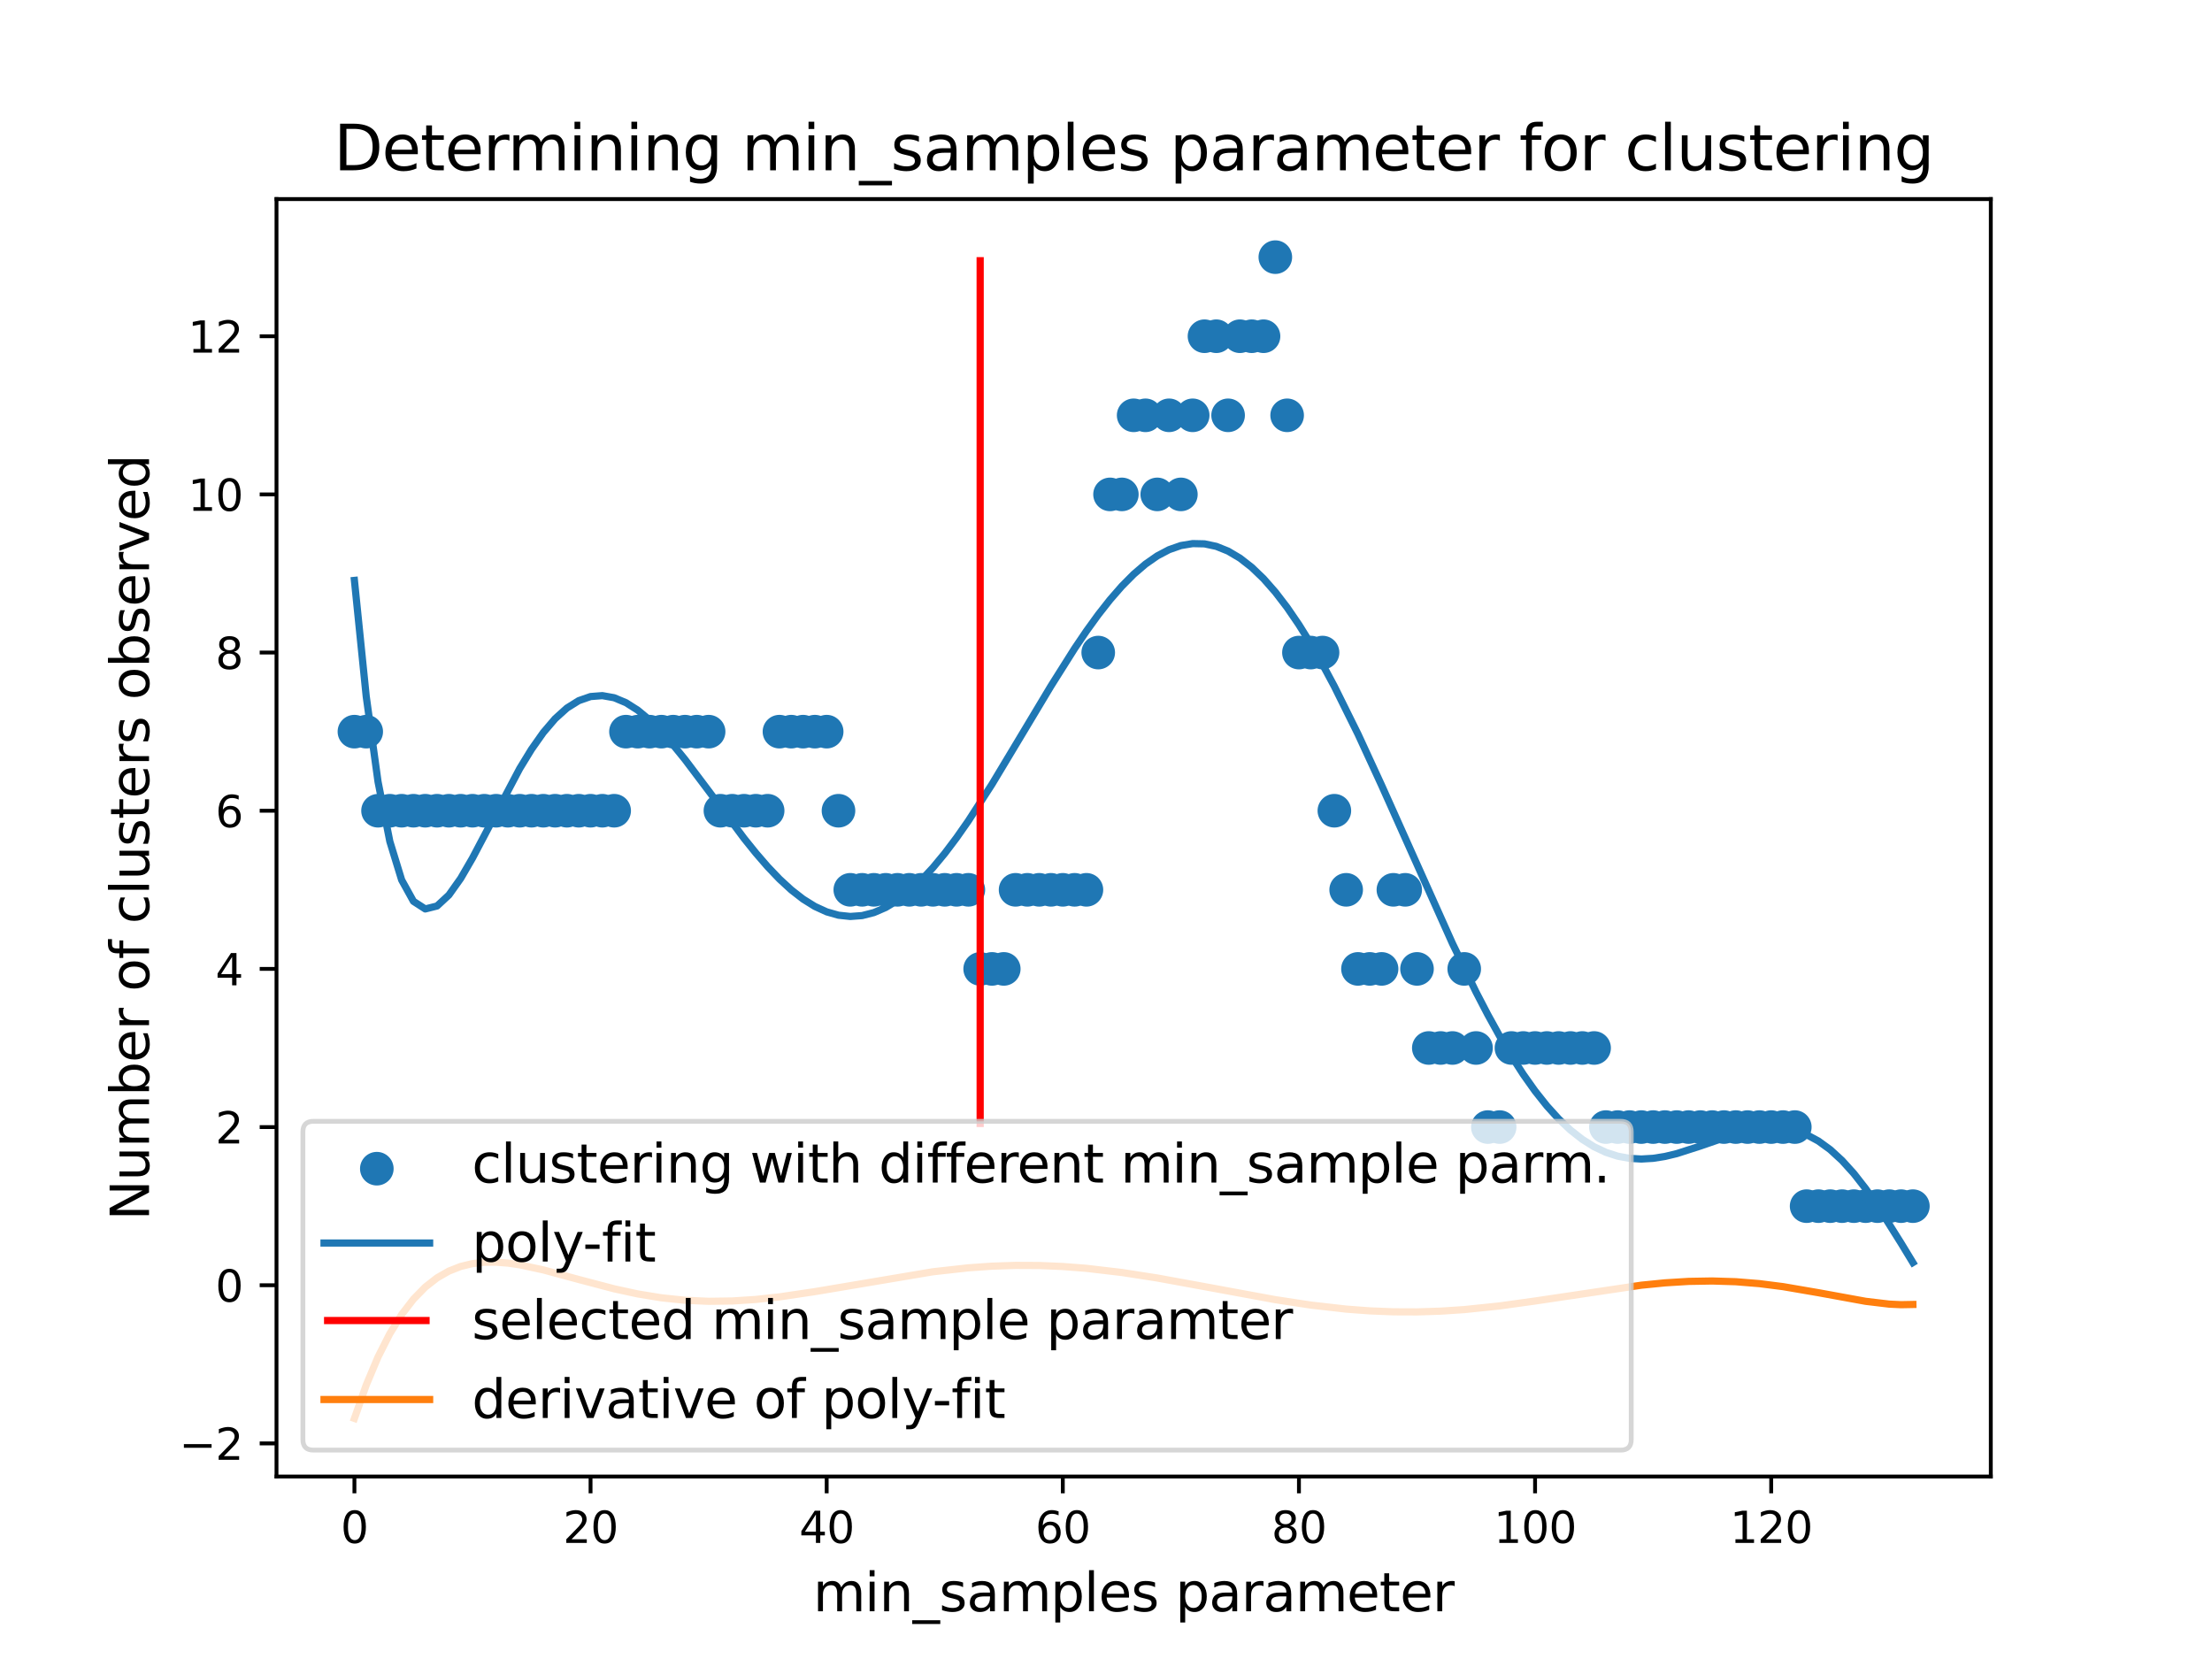 <?xml version="1.0" encoding="utf-8" standalone="no"?>
<!DOCTYPE svg PUBLIC "-//W3C//DTD SVG 1.1//EN"
  "http://www.w3.org/Graphics/SVG/1.1/DTD/svg11.dtd">
<svg xmlns:xlink="http://www.w3.org/1999/xlink" width="460.8pt" height="345.6pt" viewBox="0 0 460.8 345.6" xmlns="http://www.w3.org/2000/svg" version="1.1">
 <defs>
  <style type="text/css">*{stroke-linejoin: round; stroke-linecap: butt}</style>
 </defs>
 <g id="figure_1">
  <g id="patch_1">
   <path d="M 0 345.6 
L 460.8 345.6 
L 460.8 0 
L 0 0 
z
" style="fill: #ffffff"/>
  </g>
  <g id="axes_1">
   <g id="patch_2">
    <path d="M 57.6 307.584 
L 414.72 307.584 
L 414.72 41.472 
L 57.6 41.472 
z
" style="fill: #ffffff"/>
   </g>
   <g id="PathCollection_1">
    <defs>
     <path id="m007fa8851b" d="M 0 3 
C 0.796 3 1.559 2.684 2.121 2.121 
C 2.684 1.559 3 0.796 3 0 
C 3 -0.796 2.684 -1.559 2.121 -2.121 
C 1.559 -2.684 0.796 -3 0 -3 
C -0.796 -3 -1.559 -2.684 -2.121 -2.121 
C -2.684 -1.559 -3 -0.796 -3 0 
C -3 0.796 -2.684 1.559 -2.121 2.121 
C -1.559 2.684 -0.796 3 0 3 
z
" style="stroke: #1f77b4"/>
    </defs>
    <g clip-path="url(#p5db1837139)">
     <use xlink:href="#m007fa8851b" x="73.833" y="152.416" style="fill: #1f77b4; stroke: #1f77b4"/>
     <use xlink:href="#m007fa8851b" x="76.292" y="152.416" style="fill: #1f77b4; stroke: #1f77b4"/>
     <use xlink:href="#m007fa8851b" x="78.752" y="168.89" style="fill: #1f77b4; stroke: #1f77b4"/>
     <use xlink:href="#m007fa8851b" x="81.211" y="168.89" style="fill: #1f77b4; stroke: #1f77b4"/>
     <use xlink:href="#m007fa8851b" x="83.671" y="168.89" style="fill: #1f77b4; stroke: #1f77b4"/>
     <use xlink:href="#m007fa8851b" x="86.13" y="168.89" style="fill: #1f77b4; stroke: #1f77b4"/>
     <use xlink:href="#m007fa8851b" x="88.59" y="168.89" style="fill: #1f77b4; stroke: #1f77b4"/>
     <use xlink:href="#m007fa8851b" x="91.049" y="168.89" style="fill: #1f77b4; stroke: #1f77b4"/>
     <use xlink:href="#m007fa8851b" x="93.509" y="168.89" style="fill: #1f77b4; stroke: #1f77b4"/>
     <use xlink:href="#m007fa8851b" x="95.968" y="168.89" style="fill: #1f77b4; stroke: #1f77b4"/>
     <use xlink:href="#m007fa8851b" x="98.428" y="168.89" style="fill: #1f77b4; stroke: #1f77b4"/>
     <use xlink:href="#m007fa8851b" x="100.887" y="168.89" style="fill: #1f77b4; stroke: #1f77b4"/>
     <use xlink:href="#m007fa8851b" x="103.347" y="168.89" style="fill: #1f77b4; stroke: #1f77b4"/>
     <use xlink:href="#m007fa8851b" x="105.806" y="168.89" style="fill: #1f77b4; stroke: #1f77b4"/>
     <use xlink:href="#m007fa8851b" x="108.266" y="168.89" style="fill: #1f77b4; stroke: #1f77b4"/>
     <use xlink:href="#m007fa8851b" x="110.725" y="168.89" style="fill: #1f77b4; stroke: #1f77b4"/>
     <use xlink:href="#m007fa8851b" x="113.185" y="168.89" style="fill: #1f77b4; stroke: #1f77b4"/>
     <use xlink:href="#m007fa8851b" x="115.644" y="168.89" style="fill: #1f77b4; stroke: #1f77b4"/>
     <use xlink:href="#m007fa8851b" x="118.104" y="168.89" style="fill: #1f77b4; stroke: #1f77b4"/>
     <use xlink:href="#m007fa8851b" x="120.563" y="168.89" style="fill: #1f77b4; stroke: #1f77b4"/>
     <use xlink:href="#m007fa8851b" x="123.023" y="168.89" style="fill: #1f77b4; stroke: #1f77b4"/>
     <use xlink:href="#m007fa8851b" x="125.482" y="168.89" style="fill: #1f77b4; stroke: #1f77b4"/>
     <use xlink:href="#m007fa8851b" x="127.942" y="168.89" style="fill: #1f77b4; stroke: #1f77b4"/>
     <use xlink:href="#m007fa8851b" x="130.401" y="152.416" style="fill: #1f77b4; stroke: #1f77b4"/>
     <use xlink:href="#m007fa8851b" x="132.861" y="152.416" style="fill: #1f77b4; stroke: #1f77b4"/>
     <use xlink:href="#m007fa8851b" x="135.32" y="152.416" style="fill: #1f77b4; stroke: #1f77b4"/>
     <use xlink:href="#m007fa8851b" x="137.78" y="152.416" style="fill: #1f77b4; stroke: #1f77b4"/>
     <use xlink:href="#m007fa8851b" x="140.239" y="152.416" style="fill: #1f77b4; stroke: #1f77b4"/>
     <use xlink:href="#m007fa8851b" x="142.699" y="152.416" style="fill: #1f77b4; stroke: #1f77b4"/>
     <use xlink:href="#m007fa8851b" x="145.158" y="152.416" style="fill: #1f77b4; stroke: #1f77b4"/>
     <use xlink:href="#m007fa8851b" x="147.618" y="152.416" style="fill: #1f77b4; stroke: #1f77b4"/>
     <use xlink:href="#m007fa8851b" x="150.077" y="168.89" style="fill: #1f77b4; stroke: #1f77b4"/>
     <use xlink:href="#m007fa8851b" x="152.537" y="168.89" style="fill: #1f77b4; stroke: #1f77b4"/>
     <use xlink:href="#m007fa8851b" x="154.996" y="168.89" style="fill: #1f77b4; stroke: #1f77b4"/>
     <use xlink:href="#m007fa8851b" x="157.456" y="168.89" style="fill: #1f77b4; stroke: #1f77b4"/>
     <use xlink:href="#m007fa8851b" x="159.915" y="168.89" style="fill: #1f77b4; stroke: #1f77b4"/>
     <use xlink:href="#m007fa8851b" x="162.375" y="152.416" style="fill: #1f77b4; stroke: #1f77b4"/>
     <use xlink:href="#m007fa8851b" x="164.834" y="152.416" style="fill: #1f77b4; stroke: #1f77b4"/>
     <use xlink:href="#m007fa8851b" x="167.294" y="152.416" style="fill: #1f77b4; stroke: #1f77b4"/>
     <use xlink:href="#m007fa8851b" x="169.753" y="152.416" style="fill: #1f77b4; stroke: #1f77b4"/>
     <use xlink:href="#m007fa8851b" x="172.213" y="152.416" style="fill: #1f77b4; stroke: #1f77b4"/>
     <use xlink:href="#m007fa8851b" x="174.672" y="168.89" style="fill: #1f77b4; stroke: #1f77b4"/>
     <use xlink:href="#m007fa8851b" x="177.132" y="185.365" style="fill: #1f77b4; stroke: #1f77b4"/>
     <use xlink:href="#m007fa8851b" x="179.591" y="185.365" style="fill: #1f77b4; stroke: #1f77b4"/>
     <use xlink:href="#m007fa8851b" x="182.051" y="185.365" style="fill: #1f77b4; stroke: #1f77b4"/>
     <use xlink:href="#m007fa8851b" x="184.51" y="185.365" style="fill: #1f77b4; stroke: #1f77b4"/>
     <use xlink:href="#m007fa8851b" x="186.97" y="185.365" style="fill: #1f77b4; stroke: #1f77b4"/>
     <use xlink:href="#m007fa8851b" x="189.429" y="185.365" style="fill: #1f77b4; stroke: #1f77b4"/>
     <use xlink:href="#m007fa8851b" x="191.889" y="185.365" style="fill: #1f77b4; stroke: #1f77b4"/>
     <use xlink:href="#m007fa8851b" x="194.348" y="185.365" style="fill: #1f77b4; stroke: #1f77b4"/>
     <use xlink:href="#m007fa8851b" x="196.808" y="185.365" style="fill: #1f77b4; stroke: #1f77b4"/>
     <use xlink:href="#m007fa8851b" x="199.267" y="185.365" style="fill: #1f77b4; stroke: #1f77b4"/>
     <use xlink:href="#m007fa8851b" x="201.727" y="185.365" style="fill: #1f77b4; stroke: #1f77b4"/>
     <use xlink:href="#m007fa8851b" x="204.186" y="201.84" style="fill: #1f77b4; stroke: #1f77b4"/>
     <use xlink:href="#m007fa8851b" x="206.646" y="201.84" style="fill: #1f77b4; stroke: #1f77b4"/>
     <use xlink:href="#m007fa8851b" x="209.105" y="201.84" style="fill: #1f77b4; stroke: #1f77b4"/>
     <use xlink:href="#m007fa8851b" x="211.565" y="185.365" style="fill: #1f77b4; stroke: #1f77b4"/>
     <use xlink:href="#m007fa8851b" x="214.024" y="185.365" style="fill: #1f77b4; stroke: #1f77b4"/>
     <use xlink:href="#m007fa8851b" x="216.484" y="185.365" style="fill: #1f77b4; stroke: #1f77b4"/>
     <use xlink:href="#m007fa8851b" x="218.943" y="185.365" style="fill: #1f77b4; stroke: #1f77b4"/>
     <use xlink:href="#m007fa8851b" x="221.403" y="185.365" style="fill: #1f77b4; stroke: #1f77b4"/>
     <use xlink:href="#m007fa8851b" x="223.862" y="185.365" style="fill: #1f77b4; stroke: #1f77b4"/>
     <use xlink:href="#m007fa8851b" x="226.322" y="185.365" style="fill: #1f77b4; stroke: #1f77b4"/>
     <use xlink:href="#m007fa8851b" x="228.781" y="135.941" style="fill: #1f77b4; stroke: #1f77b4"/>
     <use xlink:href="#m007fa8851b" x="231.241" y="102.992" style="fill: #1f77b4; stroke: #1f77b4"/>
     <use xlink:href="#m007fa8851b" x="233.7" y="102.992" style="fill: #1f77b4; stroke: #1f77b4"/>
     <use xlink:href="#m007fa8851b" x="236.16" y="86.517" style="fill: #1f77b4; stroke: #1f77b4"/>
     <use xlink:href="#m007fa8851b" x="238.62" y="86.517" style="fill: #1f77b4; stroke: #1f77b4"/>
     <use xlink:href="#m007fa8851b" x="241.079" y="102.992" style="fill: #1f77b4; stroke: #1f77b4"/>
     <use xlink:href="#m007fa8851b" x="243.539" y="86.517" style="fill: #1f77b4; stroke: #1f77b4"/>
     <use xlink:href="#m007fa8851b" x="245.998" y="102.992" style="fill: #1f77b4; stroke: #1f77b4"/>
     <use xlink:href="#m007fa8851b" x="248.458" y="86.517" style="fill: #1f77b4; stroke: #1f77b4"/>
     <use xlink:href="#m007fa8851b" x="250.917" y="70.043" style="fill: #1f77b4; stroke: #1f77b4"/>
     <use xlink:href="#m007fa8851b" x="253.377" y="70.043" style="fill: #1f77b4; stroke: #1f77b4"/>
     <use xlink:href="#m007fa8851b" x="255.836" y="86.517" style="fill: #1f77b4; stroke: #1f77b4"/>
     <use xlink:href="#m007fa8851b" x="258.296" y="70.043" style="fill: #1f77b4; stroke: #1f77b4"/>
     <use xlink:href="#m007fa8851b" x="260.755" y="70.043" style="fill: #1f77b4; stroke: #1f77b4"/>
     <use xlink:href="#m007fa8851b" x="263.215" y="70.043" style="fill: #1f77b4; stroke: #1f77b4"/>
     <use xlink:href="#m007fa8851b" x="265.674" y="53.568" style="fill: #1f77b4; stroke: #1f77b4"/>
     <use xlink:href="#m007fa8851b" x="268.134" y="86.517" style="fill: #1f77b4; stroke: #1f77b4"/>
     <use xlink:href="#m007fa8851b" x="270.593" y="135.941" style="fill: #1f77b4; stroke: #1f77b4"/>
     <use xlink:href="#m007fa8851b" x="273.053" y="135.941" style="fill: #1f77b4; stroke: #1f77b4"/>
     <use xlink:href="#m007fa8851b" x="275.512" y="135.941" style="fill: #1f77b4; stroke: #1f77b4"/>
     <use xlink:href="#m007fa8851b" x="277.972" y="168.89" style="fill: #1f77b4; stroke: #1f77b4"/>
     <use xlink:href="#m007fa8851b" x="280.431" y="185.365" style="fill: #1f77b4; stroke: #1f77b4"/>
     <use xlink:href="#m007fa8851b" x="282.891" y="201.84" style="fill: #1f77b4; stroke: #1f77b4"/>
     <use xlink:href="#m007fa8851b" x="285.35" y="201.84" style="fill: #1f77b4; stroke: #1f77b4"/>
     <use xlink:href="#m007fa8851b" x="287.81" y="201.84" style="fill: #1f77b4; stroke: #1f77b4"/>
     <use xlink:href="#m007fa8851b" x="290.269" y="185.365" style="fill: #1f77b4; stroke: #1f77b4"/>
     <use xlink:href="#m007fa8851b" x="292.729" y="185.365" style="fill: #1f77b4; stroke: #1f77b4"/>
     <use xlink:href="#m007fa8851b" x="295.188" y="201.84" style="fill: #1f77b4; stroke: #1f77b4"/>
     <use xlink:href="#m007fa8851b" x="297.648" y="218.314" style="fill: #1f77b4; stroke: #1f77b4"/>
     <use xlink:href="#m007fa8851b" x="300.107" y="218.314" style="fill: #1f77b4; stroke: #1f77b4"/>
     <use xlink:href="#m007fa8851b" x="302.567" y="218.314" style="fill: #1f77b4; stroke: #1f77b4"/>
     <use xlink:href="#m007fa8851b" x="305.026" y="201.84" style="fill: #1f77b4; stroke: #1f77b4"/>
     <use xlink:href="#m007fa8851b" x="307.486" y="218.314" style="fill: #1f77b4; stroke: #1f77b4"/>
     <use xlink:href="#m007fa8851b" x="309.945" y="234.789" style="fill: #1f77b4; stroke: #1f77b4"/>
     <use xlink:href="#m007fa8851b" x="312.405" y="234.789" style="fill: #1f77b4; stroke: #1f77b4"/>
     <use xlink:href="#m007fa8851b" x="314.864" y="218.314" style="fill: #1f77b4; stroke: #1f77b4"/>
     <use xlink:href="#m007fa8851b" x="317.324" y="218.314" style="fill: #1f77b4; stroke: #1f77b4"/>
     <use xlink:href="#m007fa8851b" x="319.783" y="218.314" style="fill: #1f77b4; stroke: #1f77b4"/>
     <use xlink:href="#m007fa8851b" x="322.243" y="218.314" style="fill: #1f77b4; stroke: #1f77b4"/>
     <use xlink:href="#m007fa8851b" x="324.702" y="218.314" style="fill: #1f77b4; stroke: #1f77b4"/>
     <use xlink:href="#m007fa8851b" x="327.162" y="218.314" style="fill: #1f77b4; stroke: #1f77b4"/>
     <use xlink:href="#m007fa8851b" x="329.621" y="218.314" style="fill: #1f77b4; stroke: #1f77b4"/>
     <use xlink:href="#m007fa8851b" x="332.081" y="218.314" style="fill: #1f77b4; stroke: #1f77b4"/>
     <use xlink:href="#m007fa8851b" x="334.54" y="234.789" style="fill: #1f77b4; stroke: #1f77b4"/>
     <use xlink:href="#m007fa8851b" x="337" y="234.789" style="fill: #1f77b4; stroke: #1f77b4"/>
     <use xlink:href="#m007fa8851b" x="339.459" y="234.789" style="fill: #1f77b4; stroke: #1f77b4"/>
     <use xlink:href="#m007fa8851b" x="341.919" y="234.789" style="fill: #1f77b4; stroke: #1f77b4"/>
     <use xlink:href="#m007fa8851b" x="344.378" y="234.789" style="fill: #1f77b4; stroke: #1f77b4"/>
     <use xlink:href="#m007fa8851b" x="346.838" y="234.789" style="fill: #1f77b4; stroke: #1f77b4"/>
     <use xlink:href="#m007fa8851b" x="349.297" y="234.789" style="fill: #1f77b4; stroke: #1f77b4"/>
     <use xlink:href="#m007fa8851b" x="351.757" y="234.789" style="fill: #1f77b4; stroke: #1f77b4"/>
     <use xlink:href="#m007fa8851b" x="354.216" y="234.789" style="fill: #1f77b4; stroke: #1f77b4"/>
     <use xlink:href="#m007fa8851b" x="356.676" y="234.789" style="fill: #1f77b4; stroke: #1f77b4"/>
     <use xlink:href="#m007fa8851b" x="359.135" y="234.789" style="fill: #1f77b4; stroke: #1f77b4"/>
     <use xlink:href="#m007fa8851b" x="361.595" y="234.789" style="fill: #1f77b4; stroke: #1f77b4"/>
     <use xlink:href="#m007fa8851b" x="364.054" y="234.789" style="fill: #1f77b4; stroke: #1f77b4"/>
     <use xlink:href="#m007fa8851b" x="366.514" y="234.789" style="fill: #1f77b4; stroke: #1f77b4"/>
     <use xlink:href="#m007fa8851b" x="368.973" y="234.789" style="fill: #1f77b4; stroke: #1f77b4"/>
     <use xlink:href="#m007fa8851b" x="371.433" y="234.789" style="fill: #1f77b4; stroke: #1f77b4"/>
     <use xlink:href="#m007fa8851b" x="373.892" y="234.789" style="fill: #1f77b4; stroke: #1f77b4"/>
     <use xlink:href="#m007fa8851b" x="376.352" y="251.264" style="fill: #1f77b4; stroke: #1f77b4"/>
     <use xlink:href="#m007fa8851b" x="378.811" y="251.264" style="fill: #1f77b4; stroke: #1f77b4"/>
     <use xlink:href="#m007fa8851b" x="381.271" y="251.264" style="fill: #1f77b4; stroke: #1f77b4"/>
     <use xlink:href="#m007fa8851b" x="383.73" y="251.264" style="fill: #1f77b4; stroke: #1f77b4"/>
     <use xlink:href="#m007fa8851b" x="386.19" y="251.264" style="fill: #1f77b4; stroke: #1f77b4"/>
     <use xlink:href="#m007fa8851b" x="388.649" y="251.264" style="fill: #1f77b4; stroke: #1f77b4"/>
     <use xlink:href="#m007fa8851b" x="391.109" y="251.264" style="fill: #1f77b4; stroke: #1f77b4"/>
     <use xlink:href="#m007fa8851b" x="393.568" y="251.264" style="fill: #1f77b4; stroke: #1f77b4"/>
     <use xlink:href="#m007fa8851b" x="396.028" y="251.264" style="fill: #1f77b4; stroke: #1f77b4"/>
     <use xlink:href="#m007fa8851b" x="398.487" y="251.264" style="fill: #1f77b4; stroke: #1f77b4"/>
    </g>
   </g>
   <g id="matplotlib.axis_1">
    <g id="xtick_1">
     <g id="line2d_1">
      <defs>
       <path id="m934640570d" d="M 0 0 
L 0 3.5 
" style="stroke: #000000; stroke-width: 0.8"/>
      </defs>
      <g>
       <use xlink:href="#m934640570d" x="73.833" y="307.584" style="stroke: #000000; stroke-width: 0.8"/>
      </g>
     </g>
     <g id="text_1">
      <!-- 0 -->
      <g transform="translate(70.97 321.423)scale(0.09 -0.09)">
       <defs>
        <path id="DejaVuSans-30" d="M 2034 4250 
Q 1547 4250 1301 3770 
Q 1056 3291 1056 2328 
Q 1056 1369 1301 889 
Q 1547 409 2034 409 
Q 2525 409 2770 889 
Q 3016 1369 3016 2328 
Q 3016 3291 2770 3770 
Q 2525 4250 2034 4250 
z
M 2034 4750 
Q 2819 4750 3233 4129 
Q 3647 3509 3647 2328 
Q 3647 1150 3233 529 
Q 2819 -91 2034 -91 
Q 1250 -91 836 529 
Q 422 1150 422 2328 
Q 422 3509 836 4129 
Q 1250 4750 2034 4750 
z
" transform="scale(0.016)"/>
       </defs>
       <use xlink:href="#DejaVuSans-30"/>
      </g>
     </g>
    </g>
    <g id="xtick_2">
     <g id="line2d_2">
      <g>
       <use xlink:href="#m934640570d" x="123.023" y="307.584" style="stroke: #000000; stroke-width: 0.8"/>
      </g>
     </g>
     <g id="text_2">
      <!-- 20 -->
      <g transform="translate(117.297 321.423)scale(0.09 -0.09)">
       <defs>
        <path id="DejaVuSans-32" d="M 1228 531 
L 3431 531 
L 3431 0 
L 469 0 
L 469 531 
Q 828 903 1448 1529 
Q 2069 2156 2228 2338 
Q 2531 2678 2651 2914 
Q 2772 3150 2772 3378 
Q 2772 3750 2511 3984 
Q 2250 4219 1831 4219 
Q 1534 4219 1204 4116 
Q 875 4013 500 3803 
L 500 4441 
Q 881 4594 1212 4672 
Q 1544 4750 1819 4750 
Q 2544 4750 2975 4387 
Q 3406 4025 3406 3419 
Q 3406 3131 3298 2873 
Q 3191 2616 2906 2266 
Q 2828 2175 2409 1742 
Q 1991 1309 1228 531 
z
" transform="scale(0.016)"/>
       </defs>
       <use xlink:href="#DejaVuSans-32"/>
       <use xlink:href="#DejaVuSans-30" x="63.623"/>
      </g>
     </g>
    </g>
    <g id="xtick_3">
     <g id="line2d_3">
      <g>
       <use xlink:href="#m934640570d" x="172.213" y="307.584" style="stroke: #000000; stroke-width: 0.8"/>
      </g>
     </g>
     <g id="text_3">
      <!-- 40 -->
      <g transform="translate(166.487 321.423)scale(0.09 -0.09)">
       <defs>
        <path id="DejaVuSans-34" d="M 2419 4116 
L 825 1625 
L 2419 1625 
L 2419 4116 
z
M 2253 4666 
L 3047 4666 
L 3047 1625 
L 3713 1625 
L 3713 1100 
L 3047 1100 
L 3047 0 
L 2419 0 
L 2419 1100 
L 313 1100 
L 313 1709 
L 2253 4666 
z
" transform="scale(0.016)"/>
       </defs>
       <use xlink:href="#DejaVuSans-34"/>
       <use xlink:href="#DejaVuSans-30" x="63.623"/>
      </g>
     </g>
    </g>
    <g id="xtick_4">
     <g id="line2d_4">
      <g>
       <use xlink:href="#m934640570d" x="221.403" y="307.584" style="stroke: #000000; stroke-width: 0.8"/>
      </g>
     </g>
     <g id="text_4">
      <!-- 60 -->
      <g transform="translate(215.677 321.423)scale(0.09 -0.09)">
       <defs>
        <path id="DejaVuSans-36" d="M 2113 2584 
Q 1688 2584 1439 2293 
Q 1191 2003 1191 1497 
Q 1191 994 1439 701 
Q 1688 409 2113 409 
Q 2538 409 2786 701 
Q 3034 994 3034 1497 
Q 3034 2003 2786 2293 
Q 2538 2584 2113 2584 
z
M 3366 4563 
L 3366 3988 
Q 3128 4100 2886 4159 
Q 2644 4219 2406 4219 
Q 1781 4219 1451 3797 
Q 1122 3375 1075 2522 
Q 1259 2794 1537 2939 
Q 1816 3084 2150 3084 
Q 2853 3084 3261 2657 
Q 3669 2231 3669 1497 
Q 3669 778 3244 343 
Q 2819 -91 2113 -91 
Q 1303 -91 875 529 
Q 447 1150 447 2328 
Q 447 3434 972 4092 
Q 1497 4750 2381 4750 
Q 2619 4750 2861 4703 
Q 3103 4656 3366 4563 
z
" transform="scale(0.016)"/>
       </defs>
       <use xlink:href="#DejaVuSans-36"/>
       <use xlink:href="#DejaVuSans-30" x="63.623"/>
      </g>
     </g>
    </g>
    <g id="xtick_5">
     <g id="line2d_5">
      <g>
       <use xlink:href="#m934640570d" x="270.593" y="307.584" style="stroke: #000000; stroke-width: 0.8"/>
      </g>
     </g>
     <g id="text_5">
      <!-- 80 -->
      <g transform="translate(264.867 321.423)scale(0.09 -0.09)">
       <defs>
        <path id="DejaVuSans-38" d="M 2034 2216 
Q 1584 2216 1326 1975 
Q 1069 1734 1069 1313 
Q 1069 891 1326 650 
Q 1584 409 2034 409 
Q 2484 409 2743 651 
Q 3003 894 3003 1313 
Q 3003 1734 2745 1975 
Q 2488 2216 2034 2216 
z
M 1403 2484 
Q 997 2584 770 2862 
Q 544 3141 544 3541 
Q 544 4100 942 4425 
Q 1341 4750 2034 4750 
Q 2731 4750 3128 4425 
Q 3525 4100 3525 3541 
Q 3525 3141 3298 2862 
Q 3072 2584 2669 2484 
Q 3125 2378 3379 2068 
Q 3634 1759 3634 1313 
Q 3634 634 3220 271 
Q 2806 -91 2034 -91 
Q 1263 -91 848 271 
Q 434 634 434 1313 
Q 434 1759 690 2068 
Q 947 2378 1403 2484 
z
M 1172 3481 
Q 1172 3119 1398 2916 
Q 1625 2713 2034 2713 
Q 2441 2713 2670 2916 
Q 2900 3119 2900 3481 
Q 2900 3844 2670 4047 
Q 2441 4250 2034 4250 
Q 1625 4250 1398 4047 
Q 1172 3844 1172 3481 
z
" transform="scale(0.016)"/>
       </defs>
       <use xlink:href="#DejaVuSans-38"/>
       <use xlink:href="#DejaVuSans-30" x="63.623"/>
      </g>
     </g>
    </g>
    <g id="xtick_6">
     <g id="line2d_6">
      <g>
       <use xlink:href="#m934640570d" x="319.783" y="307.584" style="stroke: #000000; stroke-width: 0.8"/>
      </g>
     </g>
     <g id="text_6">
      <!-- 100 -->
      <g transform="translate(311.194 321.423)scale(0.09 -0.09)">
       <defs>
        <path id="DejaVuSans-31" d="M 794 531 
L 1825 531 
L 1825 4091 
L 703 3866 
L 703 4441 
L 1819 4666 
L 2450 4666 
L 2450 531 
L 3481 531 
L 3481 0 
L 794 0 
L 794 531 
z
" transform="scale(0.016)"/>
       </defs>
       <use xlink:href="#DejaVuSans-31"/>
       <use xlink:href="#DejaVuSans-30" x="63.623"/>
       <use xlink:href="#DejaVuSans-30" x="127.246"/>
      </g>
     </g>
    </g>
    <g id="xtick_7">
     <g id="line2d_7">
      <g>
       <use xlink:href="#m934640570d" x="368.973" y="307.584" style="stroke: #000000; stroke-width: 0.8"/>
      </g>
     </g>
     <g id="text_7">
      <!-- 120 -->
      <g transform="translate(360.384 321.423)scale(0.09 -0.09)">
       <use xlink:href="#DejaVuSans-31"/>
       <use xlink:href="#DejaVuSans-32" x="63.623"/>
       <use xlink:href="#DejaVuSans-30" x="127.246"/>
      </g>
     </g>
    </g>
    <g id="text_8">
     <!-- min_samples parameter -->
     <g transform="translate(169.393 335.653)scale(0.11 -0.11)">
      <defs>
       <path id="DejaVuSans-6d" d="M 3328 2828 
Q 3544 3216 3844 3400 
Q 4144 3584 4550 3584 
Q 5097 3584 5394 3201 
Q 5691 2819 5691 2113 
L 5691 0 
L 5113 0 
L 5113 2094 
Q 5113 2597 4934 2840 
Q 4756 3084 4391 3084 
Q 3944 3084 3684 2787 
Q 3425 2491 3425 1978 
L 3425 0 
L 2847 0 
L 2847 2094 
Q 2847 2600 2669 2842 
Q 2491 3084 2119 3084 
Q 1678 3084 1418 2786 
Q 1159 2488 1159 1978 
L 1159 0 
L 581 0 
L 581 3500 
L 1159 3500 
L 1159 2956 
Q 1356 3278 1631 3431 
Q 1906 3584 2284 3584 
Q 2666 3584 2933 3390 
Q 3200 3197 3328 2828 
z
" transform="scale(0.016)"/>
       <path id="DejaVuSans-69" d="M 603 3500 
L 1178 3500 
L 1178 0 
L 603 0 
L 603 3500 
z
M 603 4863 
L 1178 4863 
L 1178 4134 
L 603 4134 
L 603 4863 
z
" transform="scale(0.016)"/>
       <path id="DejaVuSans-6e" d="M 3513 2113 
L 3513 0 
L 2938 0 
L 2938 2094 
Q 2938 2591 2744 2837 
Q 2550 3084 2163 3084 
Q 1697 3084 1428 2787 
Q 1159 2491 1159 1978 
L 1159 0 
L 581 0 
L 581 3500 
L 1159 3500 
L 1159 2956 
Q 1366 3272 1645 3428 
Q 1925 3584 2291 3584 
Q 2894 3584 3203 3211 
Q 3513 2838 3513 2113 
z
" transform="scale(0.016)"/>
       <path id="DejaVuSans-5f" d="M 3263 -1063 
L 3263 -1509 
L -63 -1509 
L -63 -1063 
L 3263 -1063 
z
" transform="scale(0.016)"/>
       <path id="DejaVuSans-73" d="M 2834 3397 
L 2834 2853 
Q 2591 2978 2328 3040 
Q 2066 3103 1784 3103 
Q 1356 3103 1142 2972 
Q 928 2841 928 2578 
Q 928 2378 1081 2264 
Q 1234 2150 1697 2047 
L 1894 2003 
Q 2506 1872 2764 1633 
Q 3022 1394 3022 966 
Q 3022 478 2636 193 
Q 2250 -91 1575 -91 
Q 1294 -91 989 -36 
Q 684 19 347 128 
L 347 722 
Q 666 556 975 473 
Q 1284 391 1588 391 
Q 1994 391 2212 530 
Q 2431 669 2431 922 
Q 2431 1156 2273 1281 
Q 2116 1406 1581 1522 
L 1381 1569 
Q 847 1681 609 1914 
Q 372 2147 372 2553 
Q 372 3047 722 3315 
Q 1072 3584 1716 3584 
Q 2034 3584 2315 3537 
Q 2597 3491 2834 3397 
z
" transform="scale(0.016)"/>
       <path id="DejaVuSans-61" d="M 2194 1759 
Q 1497 1759 1228 1600 
Q 959 1441 959 1056 
Q 959 750 1161 570 
Q 1363 391 1709 391 
Q 2188 391 2477 730 
Q 2766 1069 2766 1631 
L 2766 1759 
L 2194 1759 
z
M 3341 1997 
L 3341 0 
L 2766 0 
L 2766 531 
Q 2569 213 2275 61 
Q 1981 -91 1556 -91 
Q 1019 -91 701 211 
Q 384 513 384 1019 
Q 384 1609 779 1909 
Q 1175 2209 1959 2209 
L 2766 2209 
L 2766 2266 
Q 2766 2663 2505 2880 
Q 2244 3097 1772 3097 
Q 1472 3097 1187 3025 
Q 903 2953 641 2809 
L 641 3341 
Q 956 3463 1253 3523 
Q 1550 3584 1831 3584 
Q 2591 3584 2966 3190 
Q 3341 2797 3341 1997 
z
" transform="scale(0.016)"/>
       <path id="DejaVuSans-70" d="M 1159 525 
L 1159 -1331 
L 581 -1331 
L 581 3500 
L 1159 3500 
L 1159 2969 
Q 1341 3281 1617 3432 
Q 1894 3584 2278 3584 
Q 2916 3584 3314 3078 
Q 3713 2572 3713 1747 
Q 3713 922 3314 415 
Q 2916 -91 2278 -91 
Q 1894 -91 1617 61 
Q 1341 213 1159 525 
z
M 3116 1747 
Q 3116 2381 2855 2742 
Q 2594 3103 2138 3103 
Q 1681 3103 1420 2742 
Q 1159 2381 1159 1747 
Q 1159 1113 1420 752 
Q 1681 391 2138 391 
Q 2594 391 2855 752 
Q 3116 1113 3116 1747 
z
" transform="scale(0.016)"/>
       <path id="DejaVuSans-6c" d="M 603 4863 
L 1178 4863 
L 1178 0 
L 603 0 
L 603 4863 
z
" transform="scale(0.016)"/>
       <path id="DejaVuSans-65" d="M 3597 1894 
L 3597 1613 
L 953 1613 
Q 991 1019 1311 708 
Q 1631 397 2203 397 
Q 2534 397 2845 478 
Q 3156 559 3463 722 
L 3463 178 
Q 3153 47 2828 -22 
Q 2503 -91 2169 -91 
Q 1331 -91 842 396 
Q 353 884 353 1716 
Q 353 2575 817 3079 
Q 1281 3584 2069 3584 
Q 2775 3584 3186 3129 
Q 3597 2675 3597 1894 
z
M 3022 2063 
Q 3016 2534 2758 2815 
Q 2500 3097 2075 3097 
Q 1594 3097 1305 2825 
Q 1016 2553 972 2059 
L 3022 2063 
z
" transform="scale(0.016)"/>
       <path id="DejaVuSans-20" transform="scale(0.016)"/>
       <path id="DejaVuSans-72" d="M 2631 2963 
Q 2534 3019 2420 3045 
Q 2306 3072 2169 3072 
Q 1681 3072 1420 2755 
Q 1159 2438 1159 1844 
L 1159 0 
L 581 0 
L 581 3500 
L 1159 3500 
L 1159 2956 
Q 1341 3275 1631 3429 
Q 1922 3584 2338 3584 
Q 2397 3584 2469 3576 
Q 2541 3569 2628 3553 
L 2631 2963 
z
" transform="scale(0.016)"/>
       <path id="DejaVuSans-74" d="M 1172 4494 
L 1172 3500 
L 2356 3500 
L 2356 3053 
L 1172 3053 
L 1172 1153 
Q 1172 725 1289 603 
Q 1406 481 1766 481 
L 2356 481 
L 2356 0 
L 1766 0 
Q 1100 0 847 248 
Q 594 497 594 1153 
L 594 3053 
L 172 3053 
L 172 3500 
L 594 3500 
L 594 4494 
L 1172 4494 
z
" transform="scale(0.016)"/>
      </defs>
      <use xlink:href="#DejaVuSans-6d"/>
      <use xlink:href="#DejaVuSans-69" x="97.412"/>
      <use xlink:href="#DejaVuSans-6e" x="125.195"/>
      <use xlink:href="#DejaVuSans-5f" x="188.574"/>
      <use xlink:href="#DejaVuSans-73" x="238.574"/>
      <use xlink:href="#DejaVuSans-61" x="290.674"/>
      <use xlink:href="#DejaVuSans-6d" x="351.953"/>
      <use xlink:href="#DejaVuSans-70" x="449.365"/>
      <use xlink:href="#DejaVuSans-6c" x="512.842"/>
      <use xlink:href="#DejaVuSans-65" x="540.625"/>
      <use xlink:href="#DejaVuSans-73" x="602.148"/>
      <use xlink:href="#DejaVuSans-20" x="654.248"/>
      <use xlink:href="#DejaVuSans-70" x="686.035"/>
      <use xlink:href="#DejaVuSans-61" x="749.512"/>
      <use xlink:href="#DejaVuSans-72" x="810.791"/>
      <use xlink:href="#DejaVuSans-61" x="851.904"/>
      <use xlink:href="#DejaVuSans-6d" x="913.184"/>
      <use xlink:href="#DejaVuSans-65" x="1010.596"/>
      <use xlink:href="#DejaVuSans-74" x="1072.119"/>
      <use xlink:href="#DejaVuSans-65" x="1111.328"/>
      <use xlink:href="#DejaVuSans-72" x="1172.852"/>
     </g>
    </g>
   </g>
   <g id="matplotlib.axis_2">
    <g id="ytick_1">
     <g id="line2d_8">
      <defs>
       <path id="m1d90fd23fc" d="M 0 0 
L -3.5 0 
" style="stroke: #000000; stroke-width: 0.8"/>
      </defs>
      <g>
       <use xlink:href="#m1d90fd23fc" x="57.6" y="300.688" style="stroke: #000000; stroke-width: 0.8"/>
      </g>
     </g>
     <g id="text_9">
      <!-- −2 -->
      <g transform="translate(37.332 304.107)scale(0.09 -0.09)">
       <defs>
        <path id="DejaVuSans-2212" d="M 678 2272 
L 4684 2272 
L 4684 1741 
L 678 1741 
L 678 2272 
z
" transform="scale(0.016)"/>
       </defs>
       <use xlink:href="#DejaVuSans-2212"/>
       <use xlink:href="#DejaVuSans-32" x="83.789"/>
      </g>
     </g>
    </g>
    <g id="ytick_2">
     <g id="line2d_9">
      <g>
       <use xlink:href="#m1d90fd23fc" x="57.6" y="267.738" style="stroke: #000000; stroke-width: 0.8"/>
      </g>
     </g>
     <g id="text_10">
      <!-- 0 -->
      <g transform="translate(44.874 271.158)scale(0.09 -0.09)">
       <use xlink:href="#DejaVuSans-30"/>
      </g>
     </g>
    </g>
    <g id="ytick_3">
     <g id="line2d_10">
      <g>
       <use xlink:href="#m1d90fd23fc" x="57.6" y="234.789" style="stroke: #000000; stroke-width: 0.8"/>
      </g>
     </g>
     <g id="text_11">
      <!-- 2 -->
      <g transform="translate(44.874 238.208)scale(0.09 -0.09)">
       <use xlink:href="#DejaVuSans-32"/>
      </g>
     </g>
    </g>
    <g id="ytick_4">
     <g id="line2d_11">
      <g>
       <use xlink:href="#m1d90fd23fc" x="57.6" y="201.84" style="stroke: #000000; stroke-width: 0.8"/>
      </g>
     </g>
     <g id="text_12">
      <!-- 4 -->
      <g transform="translate(44.874 205.259)scale(0.09 -0.09)">
       <use xlink:href="#DejaVuSans-34"/>
      </g>
     </g>
    </g>
    <g id="ytick_5">
     <g id="line2d_12">
      <g>
       <use xlink:href="#m1d90fd23fc" x="57.6" y="168.89" style="stroke: #000000; stroke-width: 0.8"/>
      </g>
     </g>
     <g id="text_13">
      <!-- 6 -->
      <g transform="translate(44.874 172.31)scale(0.09 -0.09)">
       <use xlink:href="#DejaVuSans-36"/>
      </g>
     </g>
    </g>
    <g id="ytick_6">
     <g id="line2d_13">
      <g>
       <use xlink:href="#m1d90fd23fc" x="57.6" y="135.941" style="stroke: #000000; stroke-width: 0.8"/>
      </g>
     </g>
     <g id="text_14">
      <!-- 8 -->
      <g transform="translate(44.874 139.361)scale(0.09 -0.09)">
       <use xlink:href="#DejaVuSans-38"/>
      </g>
     </g>
    </g>
    <g id="ytick_7">
     <g id="line2d_14">
      <g>
       <use xlink:href="#m1d90fd23fc" x="57.6" y="102.992" style="stroke: #000000; stroke-width: 0.8"/>
      </g>
     </g>
     <g id="text_15">
      <!-- 10 -->
      <g transform="translate(39.148 106.411)scale(0.09 -0.09)">
       <use xlink:href="#DejaVuSans-31"/>
       <use xlink:href="#DejaVuSans-30" x="63.623"/>
      </g>
     </g>
    </g>
    <g id="ytick_8">
     <g id="line2d_15">
      <g>
       <use xlink:href="#m1d90fd23fc" x="57.6" y="70.043" style="stroke: #000000; stroke-width: 0.8"/>
      </g>
     </g>
     <g id="text_16">
      <!-- 12 -->
      <g transform="translate(39.148 73.462)scale(0.09 -0.09)">
       <use xlink:href="#DejaVuSans-31"/>
       <use xlink:href="#DejaVuSans-32" x="63.623"/>
      </g>
     </g>
    </g>
    <g id="text_17">
     <!-- Number of clusters observed -->
     <g transform="translate(31.044 254.236)rotate(-90)scale(0.11 -0.11)">
      <defs>
       <path id="DejaVuSans-4e" d="M 628 4666 
L 1478 4666 
L 3547 763 
L 3547 4666 
L 4159 4666 
L 4159 0 
L 3309 0 
L 1241 3903 
L 1241 0 
L 628 0 
L 628 4666 
z
" transform="scale(0.016)"/>
       <path id="DejaVuSans-75" d="M 544 1381 
L 544 3500 
L 1119 3500 
L 1119 1403 
Q 1119 906 1312 657 
Q 1506 409 1894 409 
Q 2359 409 2629 706 
Q 2900 1003 2900 1516 
L 2900 3500 
L 3475 3500 
L 3475 0 
L 2900 0 
L 2900 538 
Q 2691 219 2414 64 
Q 2138 -91 1772 -91 
Q 1169 -91 856 284 
Q 544 659 544 1381 
z
M 1991 3584 
L 1991 3584 
z
" transform="scale(0.016)"/>
       <path id="DejaVuSans-62" d="M 3116 1747 
Q 3116 2381 2855 2742 
Q 2594 3103 2138 3103 
Q 1681 3103 1420 2742 
Q 1159 2381 1159 1747 
Q 1159 1113 1420 752 
Q 1681 391 2138 391 
Q 2594 391 2855 752 
Q 3116 1113 3116 1747 
z
M 1159 2969 
Q 1341 3281 1617 3432 
Q 1894 3584 2278 3584 
Q 2916 3584 3314 3078 
Q 3713 2572 3713 1747 
Q 3713 922 3314 415 
Q 2916 -91 2278 -91 
Q 1894 -91 1617 61 
Q 1341 213 1159 525 
L 1159 0 
L 581 0 
L 581 4863 
L 1159 4863 
L 1159 2969 
z
" transform="scale(0.016)"/>
       <path id="DejaVuSans-6f" d="M 1959 3097 
Q 1497 3097 1228 2736 
Q 959 2375 959 1747 
Q 959 1119 1226 758 
Q 1494 397 1959 397 
Q 2419 397 2687 759 
Q 2956 1122 2956 1747 
Q 2956 2369 2687 2733 
Q 2419 3097 1959 3097 
z
M 1959 3584 
Q 2709 3584 3137 3096 
Q 3566 2609 3566 1747 
Q 3566 888 3137 398 
Q 2709 -91 1959 -91 
Q 1206 -91 779 398 
Q 353 888 353 1747 
Q 353 2609 779 3096 
Q 1206 3584 1959 3584 
z
" transform="scale(0.016)"/>
       <path id="DejaVuSans-66" d="M 2375 4863 
L 2375 4384 
L 1825 4384 
Q 1516 4384 1395 4259 
Q 1275 4134 1275 3809 
L 1275 3500 
L 2222 3500 
L 2222 3053 
L 1275 3053 
L 1275 0 
L 697 0 
L 697 3053 
L 147 3053 
L 147 3500 
L 697 3500 
L 697 3744 
Q 697 4328 969 4595 
Q 1241 4863 1831 4863 
L 2375 4863 
z
" transform="scale(0.016)"/>
       <path id="DejaVuSans-63" d="M 3122 3366 
L 3122 2828 
Q 2878 2963 2633 3030 
Q 2388 3097 2138 3097 
Q 1578 3097 1268 2742 
Q 959 2388 959 1747 
Q 959 1106 1268 751 
Q 1578 397 2138 397 
Q 2388 397 2633 464 
Q 2878 531 3122 666 
L 3122 134 
Q 2881 22 2623 -34 
Q 2366 -91 2075 -91 
Q 1284 -91 818 406 
Q 353 903 353 1747 
Q 353 2603 823 3093 
Q 1294 3584 2113 3584 
Q 2378 3584 2631 3529 
Q 2884 3475 3122 3366 
z
" transform="scale(0.016)"/>
       <path id="DejaVuSans-76" d="M 191 3500 
L 800 3500 
L 1894 563 
L 2988 3500 
L 3597 3500 
L 2284 0 
L 1503 0 
L 191 3500 
z
" transform="scale(0.016)"/>
       <path id="DejaVuSans-64" d="M 2906 2969 
L 2906 4863 
L 3481 4863 
L 3481 0 
L 2906 0 
L 2906 525 
Q 2725 213 2448 61 
Q 2172 -91 1784 -91 
Q 1150 -91 751 415 
Q 353 922 353 1747 
Q 353 2572 751 3078 
Q 1150 3584 1784 3584 
Q 2172 3584 2448 3432 
Q 2725 3281 2906 2969 
z
M 947 1747 
Q 947 1113 1208 752 
Q 1469 391 1925 391 
Q 2381 391 2643 752 
Q 2906 1113 2906 1747 
Q 2906 2381 2643 2742 
Q 2381 3103 1925 3103 
Q 1469 3103 1208 2742 
Q 947 2381 947 1747 
z
" transform="scale(0.016)"/>
      </defs>
      <use xlink:href="#DejaVuSans-4e"/>
      <use xlink:href="#DejaVuSans-75" x="74.805"/>
      <use xlink:href="#DejaVuSans-6d" x="138.184"/>
      <use xlink:href="#DejaVuSans-62" x="235.596"/>
      <use xlink:href="#DejaVuSans-65" x="299.072"/>
      <use xlink:href="#DejaVuSans-72" x="360.596"/>
      <use xlink:href="#DejaVuSans-20" x="401.709"/>
      <use xlink:href="#DejaVuSans-6f" x="433.496"/>
      <use xlink:href="#DejaVuSans-66" x="494.678"/>
      <use xlink:href="#DejaVuSans-20" x="529.883"/>
      <use xlink:href="#DejaVuSans-63" x="561.67"/>
      <use xlink:href="#DejaVuSans-6c" x="616.65"/>
      <use xlink:href="#DejaVuSans-75" x="644.434"/>
      <use xlink:href="#DejaVuSans-73" x="707.812"/>
      <use xlink:href="#DejaVuSans-74" x="759.912"/>
      <use xlink:href="#DejaVuSans-65" x="799.121"/>
      <use xlink:href="#DejaVuSans-72" x="860.645"/>
      <use xlink:href="#DejaVuSans-73" x="901.758"/>
      <use xlink:href="#DejaVuSans-20" x="953.857"/>
      <use xlink:href="#DejaVuSans-6f" x="985.645"/>
      <use xlink:href="#DejaVuSans-62" x="1046.826"/>
      <use xlink:href="#DejaVuSans-73" x="1110.303"/>
      <use xlink:href="#DejaVuSans-65" x="1162.402"/>
      <use xlink:href="#DejaVuSans-72" x="1223.926"/>
      <use xlink:href="#DejaVuSans-76" x="1265.039"/>
      <use xlink:href="#DejaVuSans-65" x="1324.219"/>
      <use xlink:href="#DejaVuSans-64" x="1385.742"/>
     </g>
    </g>
   </g>
   <g id="line2d_16">
    <path d="M 73.833 120.91 
L 76.292 145.081 
L 78.752 162.856 
L 81.211 175.289 
L 83.671 183.314 
L 86.13 187.759 
L 88.59 189.353 
L 91.049 188.733 
L 93.509 186.454 
L 95.968 182.992 
L 98.428 178.755 
L 108.266 160.106 
L 110.725 156.085 
L 113.185 152.598 
L 115.644 149.72 
L 118.104 147.5 
L 120.563 145.961 
L 123.023 145.104 
L 125.482 144.912 
L 127.942 145.353 
L 130.401 146.383 
L 132.861 147.947 
L 135.32 149.983 
L 137.78 152.422 
L 140.239 155.192 
L 142.699 158.219 
L 147.618 164.746 
L 154.996 174.639 
L 157.456 177.699 
L 159.915 180.542 
L 162.375 183.118 
L 164.834 185.382 
L 167.294 187.297 
L 169.753 188.829 
L 172.213 189.955 
L 174.672 190.654 
L 177.132 190.916 
L 179.591 190.734 
L 182.051 190.109 
L 184.51 189.047 
L 186.97 187.56 
L 189.429 185.666 
L 191.889 183.386 
L 194.348 180.747 
L 196.808 177.781 
L 199.267 174.522 
L 201.727 171.009 
L 206.646 163.38 
L 214.024 151.099 
L 218.943 142.891 
L 223.862 135.096 
L 226.322 131.464 
L 228.781 128.064 
L 231.241 124.935 
L 233.7 122.113 
L 236.16 119.632 
L 238.62 117.52 
L 241.079 115.805 
L 243.539 114.508 
L 245.998 113.649 
L 248.458 113.241 
L 250.917 113.295 
L 253.377 113.817 
L 255.836 114.807 
L 258.296 116.264 
L 260.755 118.18 
L 263.215 120.544 
L 265.674 123.34 
L 268.134 126.548 
L 270.593 130.146 
L 273.053 134.106 
L 275.512 138.398 
L 277.972 142.99 
L 282.891 152.922 
L 287.81 163.588 
L 302.567 196.527 
L 307.486 206.661 
L 309.945 211.388 
L 312.405 215.842 
L 314.864 219.993 
L 317.324 223.814 
L 319.783 227.282 
L 322.243 230.38 
L 324.702 233.095 
L 327.162 235.42 
L 329.621 237.351 
L 332.081 238.893 
L 334.54 240.055 
L 337 240.852 
L 339.459 241.306 
L 341.919 241.444 
L 344.378 241.3 
L 346.838 240.911 
L 349.297 240.321 
L 354.216 238.738 
L 361.595 236.194 
L 364.054 235.54 
L 366.514 235.085 
L 368.973 234.889 
L 371.433 235.005 
L 373.892 235.486 
L 376.352 236.373 
L 378.811 237.7 
L 381.271 239.49 
L 383.73 241.749 
L 386.19 244.468 
L 388.649 247.617 
L 391.109 251.143 
L 396.028 258.971 
L 398.487 263.015 
L 398.487 263.015 
" clip-path="url(#p5db1837139)" style="fill: none; stroke: #1f77b4; stroke-width: 1.5; stroke-linecap: square"/>
   </g>
   <g id="LineCollection_1">
    <path d="M 204.186 234.789 
L 204.186 53.568 
" clip-path="url(#p5db1837139)" style="fill: none; stroke: #ff0000; stroke-width: 1.5"/>
   </g>
   <g id="line2d_17">
    <path d="M 73.833 295.488 
L 76.292 288.526 
L 78.752 282.677 
L 81.211 277.82 
L 83.671 273.844 
L 86.13 270.644 
L 88.59 268.126 
L 91.049 266.203 
L 93.509 264.794 
L 95.968 263.826 
L 98.428 263.233 
L 100.887 262.955 
L 103.347 262.935 
L 105.806 263.127 
L 108.266 263.484 
L 113.185 264.546 
L 120.563 266.542 
L 127.942 268.482 
L 132.861 269.549 
L 137.78 270.355 
L 142.699 270.869 
L 147.618 271.086 
L 152.537 271.019 
L 157.456 270.699 
L 162.375 270.165 
L 169.753 269.071 
L 194.348 264.931 
L 201.727 264.11 
L 206.646 263.767 
L 211.565 263.604 
L 216.484 263.627 
L 221.403 263.834 
L 226.322 264.216 
L 233.7 265.082 
L 241.079 266.229 
L 250.917 268.025 
L 265.674 270.744 
L 273.053 271.87 
L 280.431 272.711 
L 285.35 273.079 
L 290.269 273.275 
L 295.188 273.294 
L 300.107 273.137 
L 305.026 272.812 
L 312.405 272.046 
L 319.783 271.024 
L 341.919 267.729 
L 346.838 267.241 
L 351.757 266.938 
L 356.676 266.852 
L 361.595 267.005 
L 366.514 267.403 
L 371.433 268.029 
L 378.811 269.294 
L 388.649 271.087 
L 393.568 271.674 
L 396.028 271.791 
L 398.487 271.743 
L 398.487 271.743 
" clip-path="url(#p5db1837139)" style="fill: none; stroke: #ff7f0e; stroke-width: 1.5; stroke-linecap: square"/>
   </g>
   <g id="patch_3">
    <path d="M 57.6 307.584 
L 57.6 41.472 
" style="fill: none; stroke: #000000; stroke-width: 0.8; stroke-linejoin: miter; stroke-linecap: square"/>
   </g>
   <g id="patch_4">
    <path d="M 414.72 307.584 
L 414.72 41.472 
" style="fill: none; stroke: #000000; stroke-width: 0.8; stroke-linejoin: miter; stroke-linecap: square"/>
   </g>
   <g id="patch_5">
    <path d="M 57.6 307.584 
L 414.72 307.584 
" style="fill: none; stroke: #000000; stroke-width: 0.8; stroke-linejoin: miter; stroke-linecap: square"/>
   </g>
   <g id="patch_6">
    <path d="M 57.6 41.472 
L 414.72 41.472 
" style="fill: none; stroke: #000000; stroke-width: 0.8; stroke-linejoin: miter; stroke-linecap: square"/>
   </g>
   <g id="text_18">
    <!-- Determining min_samples parameter for clustering -->
    <g transform="translate(69.543 35.472)scale(0.13 -0.13)">
     <defs>
      <path id="DejaVuSans-44" d="M 1259 4147 
L 1259 519 
L 2022 519 
Q 2988 519 3436 956 
Q 3884 1394 3884 2338 
Q 3884 3275 3436 3711 
Q 2988 4147 2022 4147 
L 1259 4147 
z
M 628 4666 
L 1925 4666 
Q 3281 4666 3915 4102 
Q 4550 3538 4550 2338 
Q 4550 1131 3912 565 
Q 3275 0 1925 0 
L 628 0 
L 628 4666 
z
" transform="scale(0.016)"/>
      <path id="DejaVuSans-67" d="M 2906 1791 
Q 2906 2416 2648 2759 
Q 2391 3103 1925 3103 
Q 1463 3103 1205 2759 
Q 947 2416 947 1791 
Q 947 1169 1205 825 
Q 1463 481 1925 481 
Q 2391 481 2648 825 
Q 2906 1169 2906 1791 
z
M 3481 434 
Q 3481 -459 3084 -895 
Q 2688 -1331 1869 -1331 
Q 1566 -1331 1297 -1286 
Q 1028 -1241 775 -1147 
L 775 -588 
Q 1028 -725 1275 -790 
Q 1522 -856 1778 -856 
Q 2344 -856 2625 -561 
Q 2906 -266 2906 331 
L 2906 616 
Q 2728 306 2450 153 
Q 2172 0 1784 0 
Q 1141 0 747 490 
Q 353 981 353 1791 
Q 353 2603 747 3093 
Q 1141 3584 1784 3584 
Q 2172 3584 2450 3431 
Q 2728 3278 2906 2969 
L 2906 3500 
L 3481 3500 
L 3481 434 
z
" transform="scale(0.016)"/>
     </defs>
     <use xlink:href="#DejaVuSans-44"/>
     <use xlink:href="#DejaVuSans-65" x="77.002"/>
     <use xlink:href="#DejaVuSans-74" x="138.525"/>
     <use xlink:href="#DejaVuSans-65" x="177.734"/>
     <use xlink:href="#DejaVuSans-72" x="239.258"/>
     <use xlink:href="#DejaVuSans-6d" x="278.621"/>
     <use xlink:href="#DejaVuSans-69" x="376.033"/>
     <use xlink:href="#DejaVuSans-6e" x="403.816"/>
     <use xlink:href="#DejaVuSans-69" x="467.195"/>
     <use xlink:href="#DejaVuSans-6e" x="494.979"/>
     <use xlink:href="#DejaVuSans-67" x="558.357"/>
     <use xlink:href="#DejaVuSans-20" x="621.834"/>
     <use xlink:href="#DejaVuSans-6d" x="653.621"/>
     <use xlink:href="#DejaVuSans-69" x="751.033"/>
     <use xlink:href="#DejaVuSans-6e" x="778.816"/>
     <use xlink:href="#DejaVuSans-5f" x="842.195"/>
     <use xlink:href="#DejaVuSans-73" x="892.195"/>
     <use xlink:href="#DejaVuSans-61" x="944.295"/>
     <use xlink:href="#DejaVuSans-6d" x="1005.574"/>
     <use xlink:href="#DejaVuSans-70" x="1102.986"/>
     <use xlink:href="#DejaVuSans-6c" x="1166.463"/>
     <use xlink:href="#DejaVuSans-65" x="1194.246"/>
     <use xlink:href="#DejaVuSans-73" x="1255.77"/>
     <use xlink:href="#DejaVuSans-20" x="1307.869"/>
     <use xlink:href="#DejaVuSans-70" x="1339.656"/>
     <use xlink:href="#DejaVuSans-61" x="1403.133"/>
     <use xlink:href="#DejaVuSans-72" x="1464.412"/>
     <use xlink:href="#DejaVuSans-61" x="1505.525"/>
     <use xlink:href="#DejaVuSans-6d" x="1566.805"/>
     <use xlink:href="#DejaVuSans-65" x="1664.217"/>
     <use xlink:href="#DejaVuSans-74" x="1725.74"/>
     <use xlink:href="#DejaVuSans-65" x="1764.949"/>
     <use xlink:href="#DejaVuSans-72" x="1826.473"/>
     <use xlink:href="#DejaVuSans-20" x="1867.586"/>
     <use xlink:href="#DejaVuSans-66" x="1899.373"/>
     <use xlink:href="#DejaVuSans-6f" x="1934.578"/>
     <use xlink:href="#DejaVuSans-72" x="1995.76"/>
     <use xlink:href="#DejaVuSans-20" x="2036.873"/>
     <use xlink:href="#DejaVuSans-63" x="2068.66"/>
     <use xlink:href="#DejaVuSans-6c" x="2123.641"/>
     <use xlink:href="#DejaVuSans-75" x="2151.424"/>
     <use xlink:href="#DejaVuSans-73" x="2214.803"/>
     <use xlink:href="#DejaVuSans-74" x="2266.902"/>
     <use xlink:href="#DejaVuSans-65" x="2306.111"/>
     <use xlink:href="#DejaVuSans-72" x="2367.635"/>
     <use xlink:href="#DejaVuSans-69" x="2408.748"/>
     <use xlink:href="#DejaVuSans-6e" x="2436.531"/>
     <use xlink:href="#DejaVuSans-67" x="2499.91"/>
    </g>
   </g>
   <g id="legend_1">
    <g id="patch_7">
     <path d="M 65.3 302.084 
L 337.617 302.084 
Q 339.817 302.084 339.817 299.884 
L 339.817 235.788 
Q 339.817 233.588 337.617 233.588 
L 65.3 233.588 
Q 63.1 233.588 63.1 235.788 
L 63.1 299.884 
Q 63.1 302.084 65.3 302.084 
z
" style="fill: #ffffff; opacity: 0.8; stroke: #cccccc; stroke-linejoin: miter"/>
    </g>
    <g id="PathCollection_2">
     <g>
      <use xlink:href="#m007fa8851b" x="78.5" y="243.459" style="fill: #1f77b4; stroke: #1f77b4"/>
     </g>
    </g>
    <g id="text_19">
     <!-- clustering with different min_sample parm. -->
     <g transform="translate(98.3 246.347)scale(0.11 -0.11)">
      <defs>
       <path id="DejaVuSans-77" d="M 269 3500 
L 844 3500 
L 1563 769 
L 2278 3500 
L 2956 3500 
L 3675 769 
L 4391 3500 
L 4966 3500 
L 4050 0 
L 3372 0 
L 2619 2869 
L 1863 0 
L 1184 0 
L 269 3500 
z
" transform="scale(0.016)"/>
       <path id="DejaVuSans-68" d="M 3513 2113 
L 3513 0 
L 2938 0 
L 2938 2094 
Q 2938 2591 2744 2837 
Q 2550 3084 2163 3084 
Q 1697 3084 1428 2787 
Q 1159 2491 1159 1978 
L 1159 0 
L 581 0 
L 581 4863 
L 1159 4863 
L 1159 2956 
Q 1366 3272 1645 3428 
Q 1925 3584 2291 3584 
Q 2894 3584 3203 3211 
Q 3513 2838 3513 2113 
z
" transform="scale(0.016)"/>
       <path id="DejaVuSans-2e" d="M 684 794 
L 1344 794 
L 1344 0 
L 684 0 
L 684 794 
z
" transform="scale(0.016)"/>
      </defs>
      <use xlink:href="#DejaVuSans-63"/>
      <use xlink:href="#DejaVuSans-6c" x="54.98"/>
      <use xlink:href="#DejaVuSans-75" x="82.764"/>
      <use xlink:href="#DejaVuSans-73" x="146.143"/>
      <use xlink:href="#DejaVuSans-74" x="198.242"/>
      <use xlink:href="#DejaVuSans-65" x="237.451"/>
      <use xlink:href="#DejaVuSans-72" x="298.975"/>
      <use xlink:href="#DejaVuSans-69" x="340.088"/>
      <use xlink:href="#DejaVuSans-6e" x="367.871"/>
      <use xlink:href="#DejaVuSans-67" x="431.25"/>
      <use xlink:href="#DejaVuSans-20" x="494.727"/>
      <use xlink:href="#DejaVuSans-77" x="526.514"/>
      <use xlink:href="#DejaVuSans-69" x="608.301"/>
      <use xlink:href="#DejaVuSans-74" x="636.084"/>
      <use xlink:href="#DejaVuSans-68" x="675.293"/>
      <use xlink:href="#DejaVuSans-20" x="738.672"/>
      <use xlink:href="#DejaVuSans-64" x="770.459"/>
      <use xlink:href="#DejaVuSans-69" x="833.936"/>
      <use xlink:href="#DejaVuSans-66" x="861.719"/>
      <use xlink:href="#DejaVuSans-66" x="896.924"/>
      <use xlink:href="#DejaVuSans-65" x="932.129"/>
      <use xlink:href="#DejaVuSans-72" x="993.652"/>
      <use xlink:href="#DejaVuSans-65" x="1032.516"/>
      <use xlink:href="#DejaVuSans-6e" x="1094.039"/>
      <use xlink:href="#DejaVuSans-74" x="1157.418"/>
      <use xlink:href="#DejaVuSans-20" x="1196.627"/>
      <use xlink:href="#DejaVuSans-6d" x="1228.414"/>
      <use xlink:href="#DejaVuSans-69" x="1325.826"/>
      <use xlink:href="#DejaVuSans-6e" x="1353.609"/>
      <use xlink:href="#DejaVuSans-5f" x="1416.988"/>
      <use xlink:href="#DejaVuSans-73" x="1466.988"/>
      <use xlink:href="#DejaVuSans-61" x="1519.088"/>
      <use xlink:href="#DejaVuSans-6d" x="1580.367"/>
      <use xlink:href="#DejaVuSans-70" x="1677.779"/>
      <use xlink:href="#DejaVuSans-6c" x="1741.256"/>
      <use xlink:href="#DejaVuSans-65" x="1769.039"/>
      <use xlink:href="#DejaVuSans-20" x="1830.562"/>
      <use xlink:href="#DejaVuSans-70" x="1862.35"/>
      <use xlink:href="#DejaVuSans-61" x="1925.826"/>
      <use xlink:href="#DejaVuSans-72" x="1987.105"/>
      <use xlink:href="#DejaVuSans-6d" x="2026.469"/>
      <use xlink:href="#DejaVuSans-2e" x="2123.881"/>
     </g>
    </g>
    <g id="line2d_18">
     <path d="M 67.5 258.949 
L 78.5 258.949 
L 89.5 258.949 
" style="fill: none; stroke: #1f77b4; stroke-width: 1.5; stroke-linecap: square"/>
    </g>
    <g id="text_20">
     <!-- poly-fit -->
     <g transform="translate(98.3 262.799)scale(0.11 -0.11)">
      <defs>
       <path id="DejaVuSans-79" d="M 2059 -325 
Q 1816 -950 1584 -1140 
Q 1353 -1331 966 -1331 
L 506 -1331 
L 506 -850 
L 844 -850 
Q 1081 -850 1212 -737 
Q 1344 -625 1503 -206 
L 1606 56 
L 191 3500 
L 800 3500 
L 1894 763 
L 2988 3500 
L 3597 3500 
L 2059 -325 
z
" transform="scale(0.016)"/>
       <path id="DejaVuSans-2d" d="M 313 2009 
L 1997 2009 
L 1997 1497 
L 313 1497 
L 313 2009 
z
" transform="scale(0.016)"/>
      </defs>
      <use xlink:href="#DejaVuSans-70"/>
      <use xlink:href="#DejaVuSans-6f" x="63.477"/>
      <use xlink:href="#DejaVuSans-6c" x="124.658"/>
      <use xlink:href="#DejaVuSans-79" x="152.441"/>
      <use xlink:href="#DejaVuSans-2d" x="209.871"/>
      <use xlink:href="#DejaVuSans-66" x="245.955"/>
      <use xlink:href="#DejaVuSans-69" x="281.16"/>
      <use xlink:href="#DejaVuSans-74" x="308.943"/>
     </g>
    </g>
    <g id="line2d_19">
     <path d="M 67.5 275.094 
L 89.5 275.094 
" style="fill: none; stroke: #ff0000; stroke-width: 1.5"/>
    </g>
    <g id="text_21">
     <!-- selected min_sample paramter -->
     <g transform="translate(98.3 278.944)scale(0.11 -0.11)">
      <use xlink:href="#DejaVuSans-73"/>
      <use xlink:href="#DejaVuSans-65" x="52.1"/>
      <use xlink:href="#DejaVuSans-6c" x="113.623"/>
      <use xlink:href="#DejaVuSans-65" x="141.406"/>
      <use xlink:href="#DejaVuSans-63" x="202.93"/>
      <use xlink:href="#DejaVuSans-74" x="257.91"/>
      <use xlink:href="#DejaVuSans-65" x="297.119"/>
      <use xlink:href="#DejaVuSans-64" x="358.643"/>
      <use xlink:href="#DejaVuSans-20" x="422.119"/>
      <use xlink:href="#DejaVuSans-6d" x="453.906"/>
      <use xlink:href="#DejaVuSans-69" x="551.318"/>
      <use xlink:href="#DejaVuSans-6e" x="579.102"/>
      <use xlink:href="#DejaVuSans-5f" x="642.48"/>
      <use xlink:href="#DejaVuSans-73" x="692.48"/>
      <use xlink:href="#DejaVuSans-61" x="744.58"/>
      <use xlink:href="#DejaVuSans-6d" x="805.859"/>
      <use xlink:href="#DejaVuSans-70" x="903.271"/>
      <use xlink:href="#DejaVuSans-6c" x="966.748"/>
      <use xlink:href="#DejaVuSans-65" x="994.531"/>
      <use xlink:href="#DejaVuSans-20" x="1056.055"/>
      <use xlink:href="#DejaVuSans-70" x="1087.842"/>
      <use xlink:href="#DejaVuSans-61" x="1151.318"/>
      <use xlink:href="#DejaVuSans-72" x="1212.598"/>
      <use xlink:href="#DejaVuSans-61" x="1253.711"/>
      <use xlink:href="#DejaVuSans-6d" x="1314.99"/>
      <use xlink:href="#DejaVuSans-74" x="1412.402"/>
      <use xlink:href="#DejaVuSans-65" x="1451.611"/>
      <use xlink:href="#DejaVuSans-72" x="1513.135"/>
     </g>
    </g>
    <g id="line2d_20">
     <path d="M 67.5 291.546 
L 78.5 291.546 
L 89.5 291.546 
" style="fill: none; stroke: #ff7f0e; stroke-width: 1.5; stroke-linecap: square"/>
    </g>
    <g id="text_22">
     <!-- derivative of poly-fit -->
     <g transform="translate(98.3 295.396)scale(0.11 -0.11)">
      <use xlink:href="#DejaVuSans-64"/>
      <use xlink:href="#DejaVuSans-65" x="63.477"/>
      <use xlink:href="#DejaVuSans-72" x="125"/>
      <use xlink:href="#DejaVuSans-69" x="166.113"/>
      <use xlink:href="#DejaVuSans-76" x="193.896"/>
      <use xlink:href="#DejaVuSans-61" x="253.076"/>
      <use xlink:href="#DejaVuSans-74" x="314.355"/>
      <use xlink:href="#DejaVuSans-69" x="353.564"/>
      <use xlink:href="#DejaVuSans-76" x="381.348"/>
      <use xlink:href="#DejaVuSans-65" x="440.527"/>
      <use xlink:href="#DejaVuSans-20" x="502.051"/>
      <use xlink:href="#DejaVuSans-6f" x="533.838"/>
      <use xlink:href="#DejaVuSans-66" x="595.02"/>
      <use xlink:href="#DejaVuSans-20" x="630.225"/>
      <use xlink:href="#DejaVuSans-70" x="662.012"/>
      <use xlink:href="#DejaVuSans-6f" x="725.488"/>
      <use xlink:href="#DejaVuSans-6c" x="786.67"/>
      <use xlink:href="#DejaVuSans-79" x="814.453"/>
      <use xlink:href="#DejaVuSans-2d" x="871.883"/>
      <use xlink:href="#DejaVuSans-66" x="907.967"/>
      <use xlink:href="#DejaVuSans-69" x="943.172"/>
      <use xlink:href="#DejaVuSans-74" x="970.955"/>
     </g>
    </g>
   </g>
  </g>
 </g>
 <defs>
  <clipPath id="p5db1837139">
   <rect x="57.6" y="41.472" width="357.12" height="266.112"/>
  </clipPath>
 </defs>
</svg>

